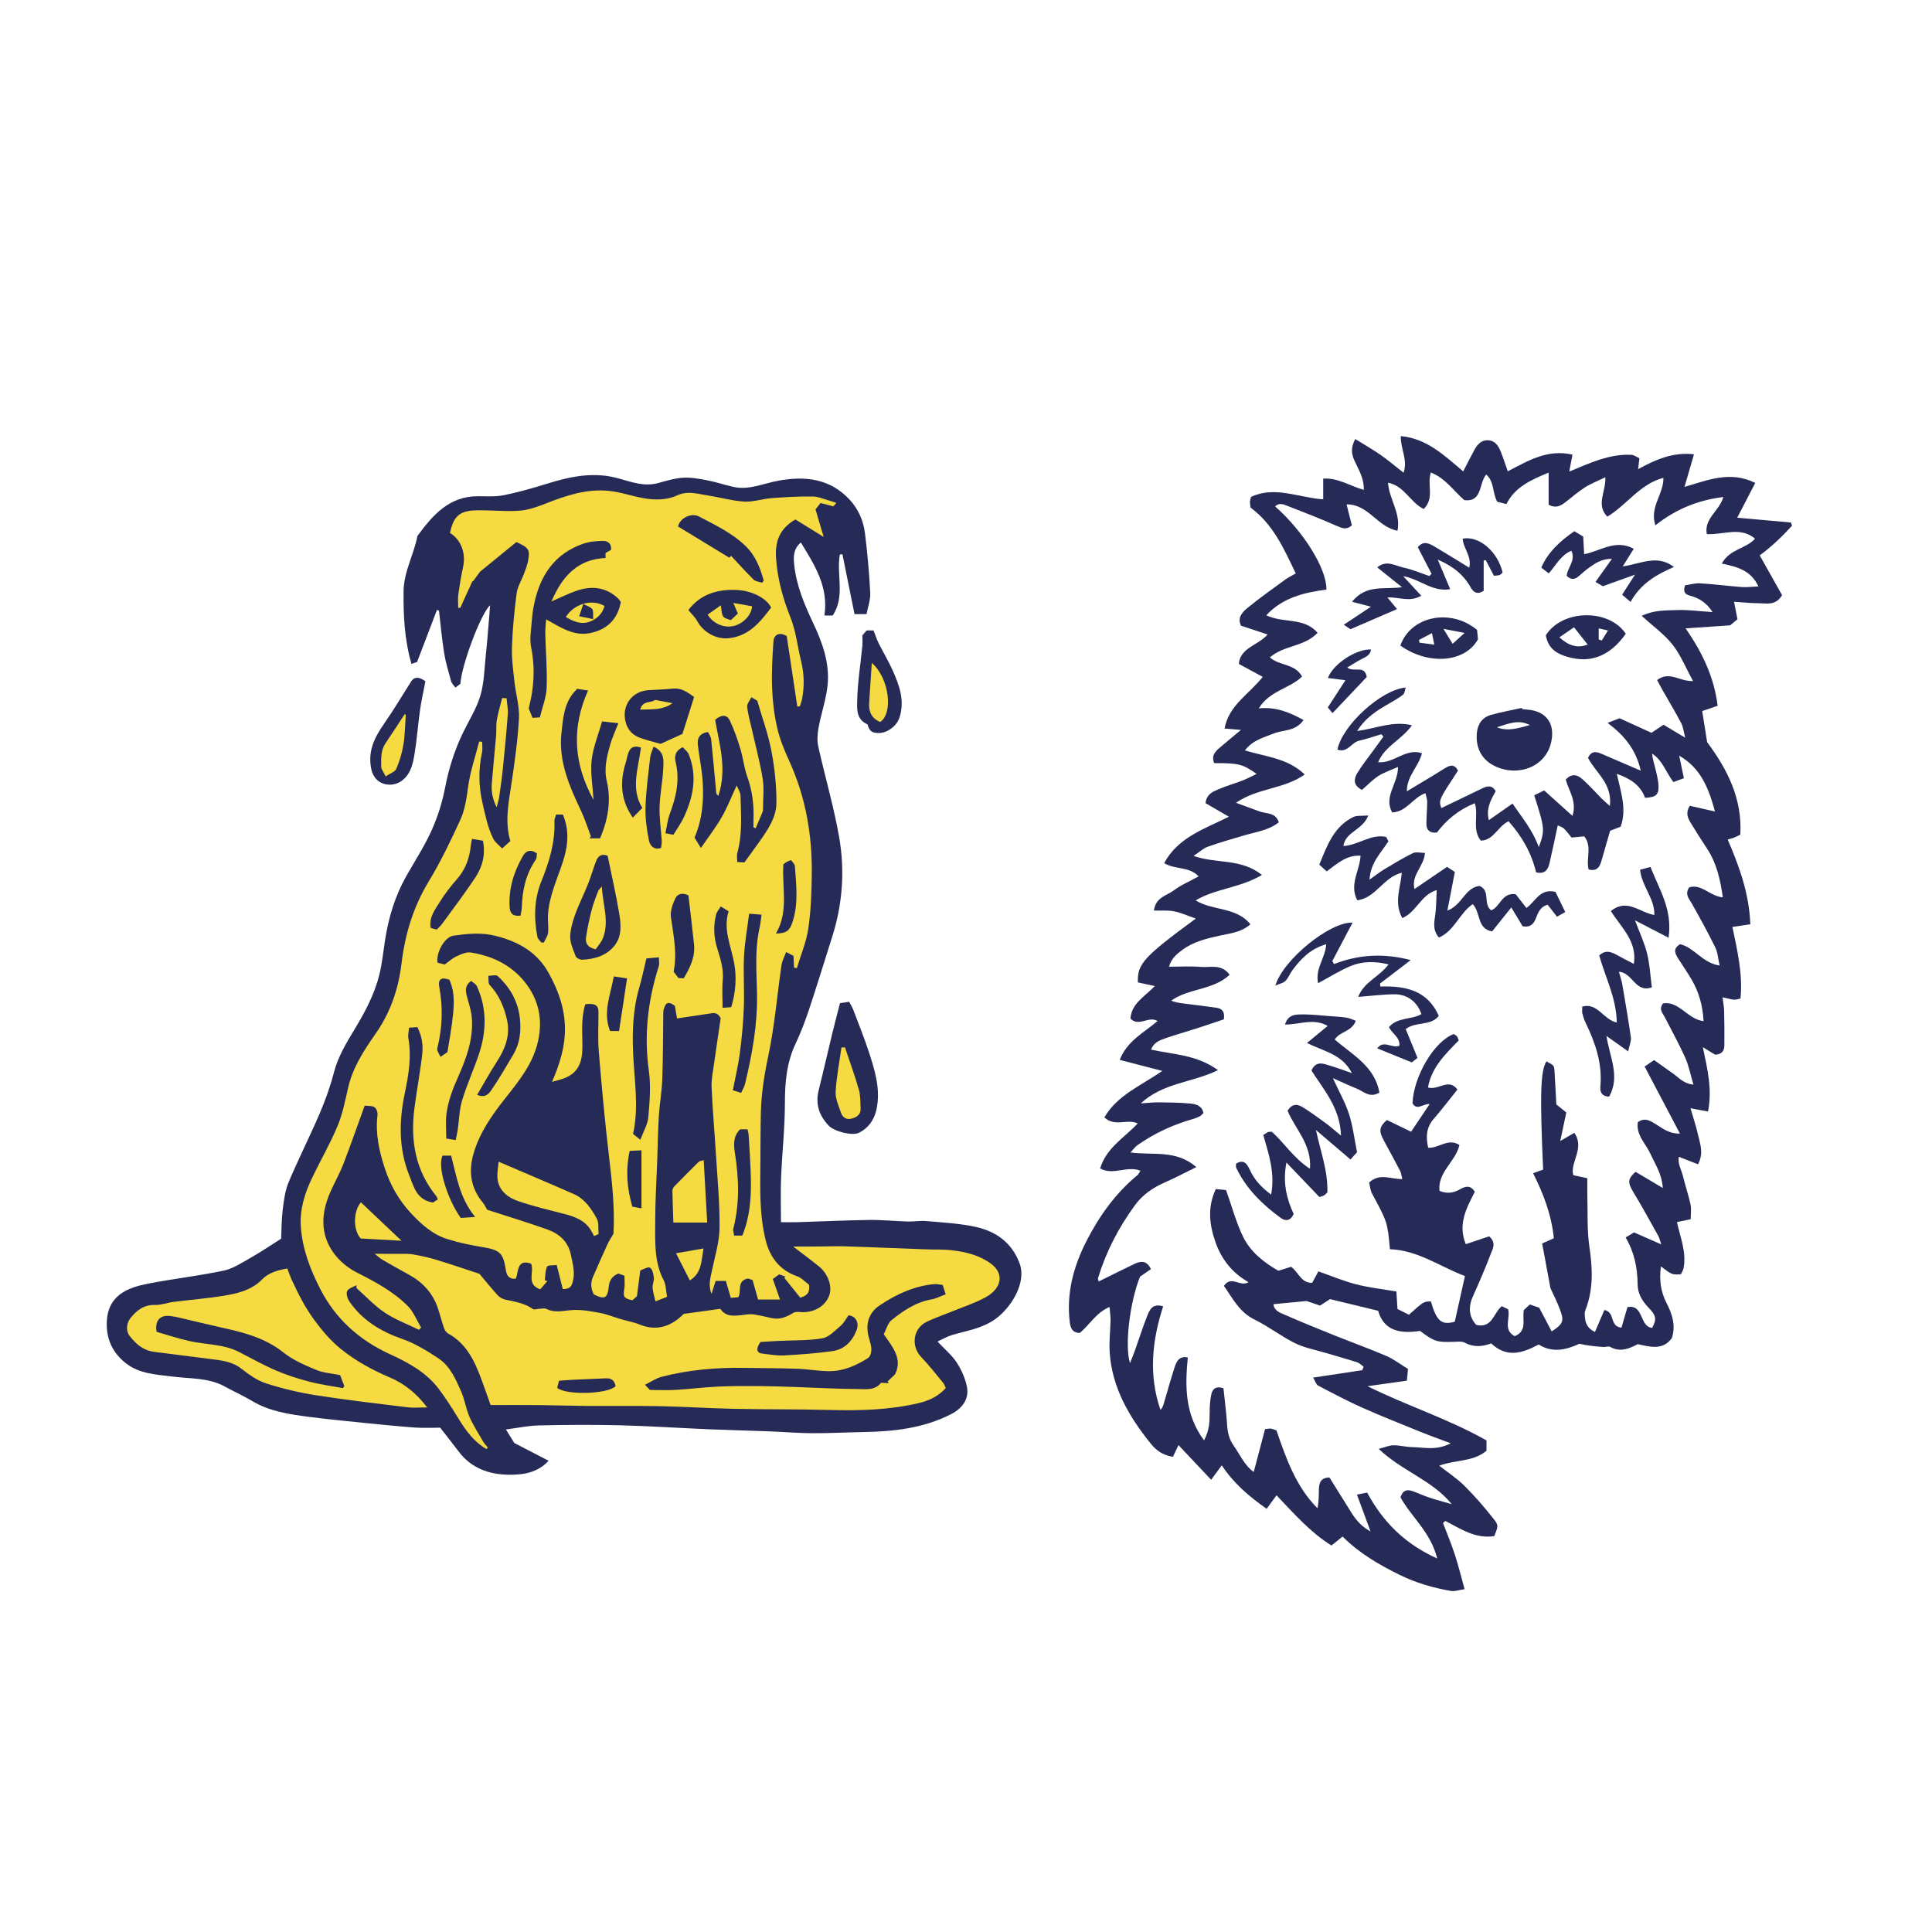 <svg version="1.1" id="svg" xmlns="http://www.w3.org/2000/svg" xmlns:xlink="http://www.w3.org/1999/xlink" x="0px" y="0px"
	 width="200px" height="200px" viewBox="0 0 200 200" enable-background="new 0 0 200 200" xml:space="preserve">
<g>
	<path class="stroke" fill="#252b56"  d="M105.541,130.767c-0.803-2.139-2.433-3.29-4.517-3.754c-1.669-0.372-3.405-0.451-5.118-0.608
		c-0.635-0.059-1.285,0.064-1.928,0.046c-1.334-0.038-2.666-0.177-3.998-0.16c-2.483,0.034-4.967,0.152-7.451,0.229
		c-0.492,0.016-0.982,0.002-1.683,0.002c0-1.604-0.05-3.104,0.011-4.601c0.107-2.583,0.396-5.163,0.396-7.745
		c0.002-2.139,0.178-4.182,1.109-6.141c0.544-1.145,0.992-2.341,1.394-3.544c0.831-2.496,1.597-5.011,2.394-7.518
		c1.072-3.372,1.323-6.837,0.724-10.287c-0.551-3.165-1.47-6.265-2.165-9.406c-0.138-0.623-0.086-1.321,0.031-1.957
		c0.272-1.478,0.783-2.926,0.934-4.412c0.225-2.277-0.537-4.393-1.502-6.428c-0.928-1.956-1.762-3.946-1.967-6.13
		c-0.072-0.758-0.072-1.533,0.699-2.196c1.434,2.347,2.889,4.609,2.438,7.56c0.332,0,0.582,0,0.857,0
		c1.322-1.974,0.367-4.233,0.74-6.312c0.089-0.011,0.178-0.021,0.267-0.033c0.423,2.09,0.845,4.18,1.254,6.204c0.5,0,0.78,0,1.245,0
		c0.139-0.745,0.418-1.487,0.381-2.214c-0.105-2.059-0.291-4.117-0.545-6.164c-0.162-1.301-0.689-2.508-1.597-3.482
		c-2.054-2.205-4.638-2.461-7.418-1.945c-1.538,0.285-3.021,1.002-4.642,0.624c-0.908-0.21-1.798-0.506-2.71-0.681
		c-0.813-0.156-1.653-0.312-2.47-0.26c-0.869,0.055-1.731,0.32-2.581,0.553c-1.429,0.39-2.765-0.109-4.077-0.478
		c-2.527-0.711-4.912-0.23-7.316,0.513c-1.5,0.464-3.014,0.902-4.551,1.216c-0.875,0.18-1.803,0.114-2.707,0.112
		c-2.996-0.005-4.68,1.97-6.26,4.11c-0.365,1.941-1.414,3.68-1.434,5.751c-0.024,2.514,0.088,4.976,0.816,7.494
		c0.303-0.102,0.549-0.185,0.582-0.196c0.734-1.928,1.396-3.659,2.057-5.39c0.07,0.027,0.141,0.053,0.211,0.08
		c0.173,1.467,0.299,2.94,0.536,4.396c0.157,0.987,0.454,1.955,0.726,2.921c0.062,0.225,0.27,0.407,0.436,0.643
		c0.225-0.171,0.373-0.283,0.517-0.391c0.122-1.952,2.132-7.31,3.071-8.124c-0.025,0.376-0.043,0.674-0.068,0.971
		c-0.123,1.427-0.229,2.854-0.379,4.278c-0.146,1.376-0.166,2.799-0.558,4.107c-0.396,1.334-1.177,2.556-1.792,3.825
		c-0.879,1.815-1.473,3.707-1.857,5.697c-0.293,1.51-0.766,3.018-1.396,4.42c-0.731,1.626-1.718,3.139-2.601,4.697
		c-1.17,2.063-1.846,4.289-2.211,6.621c-0.188,1.205-0.306,2.427-0.596,3.608c-0.499,2.034-1.477,3.862-2.559,5.654
		c-0.857,1.417-1.725,2.839-2.15,4.495c-0.375,1.45-0.889,2.876-1.48,4.254c-1.018,2.374-2.191,4.681-3.192,7.06
		c-0.371,0.882-0.504,1.885-0.622,2.849c-0.131,1.061-0.122,2.139-0.164,3.029c-1.111,0.7-2.107,1.38-3.154,1.972
		c-0.902,0.511-1.818,1.126-2.804,1.335c-2.572,0.545-5.198,0.835-7.78,1.339c-2.102,0.41-4.24,1.158-4.314,4.06
		c-0.045,1.738,0.633,3.146,2.004,4.209c1.406,1.09,3.129,1.143,4.779,1.356c1.844,0.238,3.747,0.096,5.456,1.044
		c0.917,0.509,1.884,0.932,2.78,1.471c1.824,1.095,3.863,1.392,5.908,1.656c1.877,0.243,3.76,0.428,5.645,0.619
		c1.784,0.181,3.567,0.361,5.354,0.491c0.88,0.063,1.77,0.012,2.589,0.012c0.686,0.881,1.312,1.666,1.912,2.467
		c1.283,1.708,3.109,2.366,5.119,2.403c1.506,0.026,3.051-0.183,4.188-1.448c-1.223-0.634-2.422-1.253-3.542-1.833
		c-0.305-0.492-0.553-0.889-0.874-1.403c1.229-0.158,2.315-0.395,3.407-0.419c2.795-0.061,5.594-0.083,8.389-0.015
		c3.037,0.075,6.072,0.28,9.107,0.409c2.104,0.088,4.207,0.137,6.312,0.216c1.481,0.057,2.962,0.187,4.442,0.195
		c1.767,0.01,3.533-0.086,5.301-0.117c3.16-0.053,6.256-0.383,9.133-1.858c1.152-0.592,1.879-1.562,1.638-2.808
		c-0.171-0.887-0.571-1.779-1.065-2.539c-0.5-0.765-1.242-1.372-1.986-2.164c0.541-0.249,0.99-0.521,1.477-0.668
		c1.535-0.46,3.113-0.667,4.508-1.659C104.602,135.434,106.318,132.833,105.541,130.767z"/>
	<path class="stroke" fill="#252b56"  d="M88.318,104.506c-0.1-0.261-0.26-0.5-0.42-0.803c-0.351,0.053-0.66,0.1-0.941,0.143c-0.299,1.169-0.562,2.157-0.803,3.15
		c-0.473,1.944-0.91,3.896-1.399,5.837c-0.36,1.434,0.022,2.621,1.017,3.68c0.57,0.609,2.442,1.098,3.14,0.753
		c1.016-0.501,1.6-1.384,1.823-2.423c0.45-2.091-0.179-4.082-0.821-6.039C89.436,107.354,88.861,105.935,88.318,104.506z"/>
	<path class="stroke" fill="#252b56"  d="M41.529,80.869c0.973-0.678,1.209-1.763,1.383-2.817c0.25-1.508,0.355-3.04,0.57-4.554c0.141-0.99,0.365-1.968,0.557-2.974
		c-0.678-0.495-1.162-0.472-1.471,0.011c-0.931,1.468-1.82,2.963-2.811,4.389c-0.992,1.427-1.705,2.829-1.324,4.691
		C38.779,81.295,40.512,81.577,41.529,80.869z"/>
	<path class="stroke" fill="#252b56"  d="M89.275,65.773c0,0.393,0.029,0.753-0.006,1.106c-0.184,1.876-0.49,3.749-0.531,5.628c-0.018,0.85-0.123,1.975,1.06,2.471
		c0.204,0.7,0.438,0.884,1.12,0.904c0.887,0.027,1.89-0.693,2.184-1.569c0.58-1.727,0.021-3.31-0.665-4.852
		c-0.437-0.983-1-1.909-1.479-2.873c-0.209-0.423-0.354-0.879-0.528-1.323c-0.265,0-0.478,0-0.718,0
		C89.562,65.438,89.41,65.617,89.275,65.773z"/>
</g>
<path fill-rule="evenodd" clip-rule="evenodd" fill="#f6da41" class="fill" d="M50.346,150.005c-1.238-0.733-2.076-1.836-2.822-3.05
	c-0.658-1.073-1.33-2.145-2.084-3.151c-1.291-1.724-3.148-2.737-5.043-3.603c-3.199-1.462-5.672-3.676-7.258-6.788
	c-1.009-1.98-1.816-4.056-1.99-6.34c-0.143-1.88,0.398-3.556,1.184-5.19c0.859-1.787,1.857-3.514,2.619-5.339
	c0.521-1.246,0.777-2.608,1.083-3.935c0.483-2.112,1.64-3.873,2.85-5.604c1.534-2.194,2.366-4.63,2.682-7.271
	c0.358-3.007,1.21-5.831,2.798-8.461c1.244-2.06,2.301-4.241,3.299-6.433c0.475-1.041,0.633-2.213,0.793-3.38
	c0.219-1.592,0.751-3.14,1.15-4.706c0.102,0.016,0.203,0.032,0.304,0.047c0,0.36,0.063,0.734-0.011,1.079
	c-0.386,1.787-0.358,3.531,0.065,5.334c0.291,1.238,0.53,2.476,1.098,3.612c0.192,0.383,0.594,0.66,0.917,1.006
	c0.384-0.347,0.625-0.563,0.85-0.766c-0.586-1.969-0.193-3.895,0.098-5.839c0.34-2.273,0.668-4.559,0.793-6.851
	c0.068-1.244-0.324-2.507-0.461-3.766c-0.131-1.207-0.305-2.423-0.263-3.63c0.063-1.857,0.241-3.714,0.483-5.557
	c0.09-0.688,0.504-1.331,0.752-2c0.164-0.445,0.346-0.895,0.434-1.358c0.219-1.155,0.078-1.377-1.21-1.95
	c-1.21,0.987-2.495,2.034-3.765,3.069c-0.248,0.34-0.49,0.675-0.734,1.009c-0.016-0.013-0.032-0.025-0.049-0.038
	c-0.424,0.928-0.848,1.855-1.271,2.784c-0.068-0.006-0.137-0.012-0.203-0.018c0-0.46-0.053-0.927,0.01-1.379
	c0.135-0.973,0.301-1.943,0.504-2.903c0.292-1.389-0.236-2.784-1.365-3.463c0.357-1.718,0.977-2.304,2.695-2.345
	c1.502-0.036,3.014,0.146,4.507,0.035c0.954-0.071,1.909-0.423,2.812-0.779c2.065-0.815,4.164-1.494,6.403-1.276
	c1.252,0.122,2.469,0.576,3.717,0.778c1.15,0.187,2.314,0.191,3.422-0.32c1.058-0.489,2.123-0.131,3.176,0.03
	c1.248,0.192,2.48,0.552,3.732,0.625c0.934,0.054,1.882-0.285,2.832-0.357c1.412-0.107,2.831-0.184,4.246-0.167
	c0.598,0.007,1.193,0.281,1.788,0.442c0.226,0.062,0.444,0.146,0.667,0.22c-0.104,0.118-0.207,0.236-0.311,0.354
	c-0.442-0.115-0.885-0.23-1.327-0.345c-0.196,0.25-0.343,0.435-0.522,0.661c0.269,0.904,0.537,1.808,0.848,2.852
	c-1.078-0.665-2.02-1.246-2.929-1.807c-1.636,0.938-2.115,2.285-2.005,3.964c0.143,2.146,0.689,4.161,1.491,6.163
	c0.579,1.442,0.735,3.049,1.112,4.575c0.316,1.277,0.336,2.554,0.102,3.838c-0.051,0.274-0.158,0.539-0.238,0.808
	c-0.087,0.004-0.176,0.009-0.264,0.014c-0.367-2.45-0.734-4.899-1.095-7.297c-0.726-0.429-1.325-0.195-1.378,0.587
	c-0.109,1.597-0.195,3.204-0.136,4.801c0.054,1.384,0.22,2.784,0.53,4.132c0.271,1.178,0.746,2.325,1.251,3.431
	c1.694,3.713,2.373,7.623,2.327,11.668c-0.022,1.888-0.084,3.792-0.357,5.657c-0.205,1.395-0.779,2.737-1.188,4.103
	c-0.097-0.017-0.194-0.033-0.292-0.05c-0.018-0.381-0.034-0.764-0.055-1.22c-0.178-0.092-0.377-0.195-0.764-0.395
	c-0.185,0.504-0.415,0.909-0.477,1.339c-0.453,3.127-0.712,6.292-1.363,9.375c-0.414,1.952-0.722,3.881-0.773,5.86
	c-0.043,1.696-0.037,3.394-0.049,5.09c-0.021,2.747-0.122,5.51,0.551,8.194c0.436,1.733,1.443,3.082,3.252,3.704
	c0.455,0.156,0.82,0.576,1.23,0.877c0.092,0.633-0.047,1.106-0.904,1.342c-0.527-0.656-1.095-1.361-1.662-2.066
	c0.042-0.037,0.085-0.073,0.127-0.11c-0.202-0.075-0.404-0.151-0.646-0.242c-0.179,0.131-0.366,0.268-0.664,0.484
	c0.237,0.676,0.474,1.35,0.746,2.124c-0.69,0-1.362,0-2.274,0c-0.158-0.562-0.35-1.246-0.566-2.018
	c-0.141-0.046-0.36-0.118-0.484-0.159c-1.2,0.252-0.619,1.317-1,1.937c-0.237,0.021-0.445,0.04-0.771,0.068
	c-0.16-0.555-0.318-1.092-0.512-1.754c-0.318,0-0.699,0-1.059,0c-0.169,0.536-0.295,0.938-0.422,1.341
	c-0.377-0.883-0.104-1.704,0.072-2.543c0.299-1.42,0.737-2.85,0.756-4.28c0.033-2.435-0.203-4.873-0.352-7.309
	c-0.146-2.413-0.365-4.822-0.471-7.237c-0.037-0.851,0.154-1.714,0.271-2.569c0.219-1.584,0.459-3.165,0.67-4.604
	c-0.358-0.685-0.808-0.525-1.225-0.464c-1.088,0.159-2.176,0.325-3.294,0.493c-0.093-0.534-0.161-0.93-0.227-1.311
	c-0.635-0.469-0.938-0.376-1.138,0.333c-0.031,0.114-0.058,0.233-0.059,0.351c-0.031,2.294-0.019,4.589-0.101,6.881
	c-0.046,1.289-0.276,2.569-0.358,3.857c-0.094,1.477-0.109,2.957-0.162,4.436c-0.078,2.173-0.215,4.344-0.215,6.517
	c0,2.038-0.127,4.106,0.871,6.025c0.256,0.493,0.241,1.126,0.357,1.732c-0.439,0.169-0.718,0.276-1.202,0.463
	c-0.118-0.536-0.266-0.964-0.295-1.401c-0.024-0.348,0.165-0.714,0.128-1.058c-0.043-0.366-0.146-0.887-0.397-1.023
	c-0.226-0.123-0.685,0.18-1.005,0.283c-0.127,0.961-0.23,1.76-0.348,2.671c-0.111,0.101-0.305,0.273-0.467,0.419
	c-0.893-0.187-0.986-0.371-0.841-1.181c0.076-0.415,0.013-0.855,0.013-1.359c-0.205-0.075-0.439-0.161-0.623-0.228
	c-0.676,0.271-0.938,0.739-1,1.362c-0.123,1.199-0.426,1.357-1.535,0.807c-0.338-0.593-0.359-1.217-0.086-1.848
	c0.488-1.121,0.982-2.239,1.49-3.35c0.154-0.339,0.366-0.651,0.62-1.096c0.154-2.608-0.146-5.317-0.466-8.035
	c-0.421-3.592-0.753-7.195-1.052-10.8c-0.115-1.379-0.026-2.777-0.036-4.166c-0.005-0.65-0.402-0.88-1.367-0.745
	c-0.389,1.252-0.33,2.563-0.299,3.876c0.037,1.505-0.055,2.977-1.695,3.709c-0.422,0.188-0.887,0.278-1.445,0.447
	c0.818-1.907,1.377-3.69,1.334-5.664c-0.043-2.041-0.709-3.843-1.666-5.577c-1.189-2.153-3.055-3.236-5.428-3.855
	c-1.551-0.404-2.969-0.245-4.448-0.04c-0.888,0.124-1.814,1.722-1.646,2.795c0.215,0.054,0.441,0.112,0.75,0.19
	c0.377-0.271,0.75-0.625,1.192-0.833c0.468-0.219,1.03-0.481,1.501-0.409c2.414,0.375,4.506,1.466,5.908,3.481
	c1.152,1.654,1.518,3.538,1.074,5.614c-0.512,2.393-1.969,4.171-3.412,5.994c-1.375,1.736-2.641,3.534-3.277,5.698
	c-0.553,1.883-0.309,3.604,0.977,5.136c0.135,0.162,0.223,0.365,0.423,0.705c1.978,0.643,4.099,1.289,6.185,2.026
	c1.241,0.438,2.191,1.22,2.48,2.628c0.191,0.941,0.467,1.86,0.191,2.831c-0.152,0.54-0.35,0.71-1.025,0.733
	c-0.191-0.762-0.39-1.542-0.631-2.497c-0.363,0.053-0.919,0-0.999,0.17c-0.194,0.416-0.168,0.935-0.231,1.411
	c0.088,0.028,0.176,0.057,0.264,0.084c-0.252,0.292-0.506,0.583-0.742,0.856c-1.492-0.548-0.588-1.764-0.938-2.659
	c-1.492-0.538-1.289,0.839-1.586,1.556c-0.723,0.07-0.951-0.372-1.025-0.854c-0.281-1.826-0.601-2.117-2.439-2.42
	c-1.221-0.202-2.443-0.455-3.623-0.825c-1.522-0.479-2.686-1.522-3.764-2.676c-1.268-1.356-2.145-2.922-2.719-4.674
	c-0.588-1.792-0.979-3.601-0.747-5.507c0.032-0.26-0.113-0.679-0.312-0.798c-0.276-0.166-0.681-0.117-1.017-0.158
	c-0.77,2.121-1.453,4.09-2.204,6.033c-0.386,0.995-0.923,1.932-1.353,2.911c-0.954,2.173-1.082,4.359,0.369,6.341
	c0.596,0.812,1.47,1.531,2.371,1.986c1.893,0.958,3.756,1.95,5.261,3.449c0.61,0.608,0.944,1.493,1.401,2.251
	c-0.075,0.078-0.152,0.155-0.229,0.232c-1.185-0.581-2.443-1.049-3.531-1.775c-1.072-0.716-1.969-1.693-2.941-2.555
	c0-0.097,0.004-0.194,0.006-0.291c-0.34,0.198-0.831,0.323-0.967,0.615c-0.126,0.269,0.037,0.783,0.237,1.076
	c1.34,1.948,3.226,3.092,5.446,3.869c1.336,0.468,2.594,1.236,3.781,2.025c1.195,0.793,1.766,2.131,2.33,3.396
	c0.377,0.839,0.498,1.792,0.865,2.635c0.396,0.901,0.939,1.739,1.436,2.594c0.125,0.218,0.314,0.4,0.474,0.6
	C50.451,149.905,50.398,149.954,50.346,150.005z M74.355,82.396c-0.147-0.182-0.199-0.215-0.201-0.254
	c-0.179-1.875-0.342-3.752-0.537-5.625c-0.029-0.265-0.219-0.512-0.32-0.737c-0.91,0.132-1.129,0.673-1.058,1.324
	c0.138,1.244,0.414,2.477,0.497,3.723c0.134,1.992-0.02,3.967-0.836,5.882c0.174,0.285,0.355,0.582,0.656,1.074
	c0.803-1.173,1.555-2.135,2.152-3.182c0.592-1.037,1.028-2.163,1.553-3.29c0.141,0.354,0.389,0.698,0.397,1.048
	c0.05,1.984,0.212,3.979-0.331,5.934c-0.074,0.271-0.011,0.58-0.011,0.941c0.368,0.022,0.638,0.037,0.744,0.043
	c0.591-0.814,1.097-1.494,1.583-2.188c0.846-1.208,1.721-2.481,1.731-3.967c0.015-1.801-0.186-3.627-0.521-5.4
	c-0.32-1.702-0.932-3.349-1.461-5.18c-0.039-0.023-0.234-0.141-0.612-0.369c-0.181,0.386-0.472,0.709-0.438,0.993
	c0.095,0.798,0.323,1.581,0.5,2.369c0.379,1.694,0.834,3.376,1.112,5.088c0.159,0.972,0.028,1.991,0.028,3.326
	c-0.16,0.379-0.457,1.084-0.754,1.789c-0.076-0.029-0.152-0.058-0.229-0.088c0-0.259-0.008-0.519,0.001-0.778
	c0.054-1.521-0.109-2.999-0.636-4.451c-0.339-0.938-0.434-1.962-0.725-2.92c-0.305-0.997-0.648-1.991-1.097-2.929
	c-0.296-0.618-0.854-0.614-1.513-0.062C74.463,77.033,75.295,79.621,74.355,82.396z M55.887,74.262
	c0.256-1.07,0.666-2.063,0.703-3.07c0.064-1.857-0.094-3.722-0.143-5.584c-0.012-0.429,0.047-0.86,0.086-1.494
	c1.541,0.865,2.897,1.76,4.547,1.425c1.728-0.351,2.843-1.39,3.184-3.199c-0.054-0.084-0.109-0.188-0.184-0.279
	c-0.072-0.092-0.16-0.176-0.25-0.253c-1.288-1.099-2.74-1.156-4.252-0.616c-0.786,0.281-1.539,0.659-2.49,1.072
	c1.131-2.673,2.764-4.373,5.597-4.501c0-0.25,0-0.384,0-0.514c0.196-0.112,0.381-0.217,0.566-0.321
	c0.08-0.671-0.347-0.94-0.846-0.933c-0.687,0.011-1.407,0.075-2.05,0.299c-2.924,1.02-4.426,3.247-5.045,6.169
	c-0.113,0.536-0.203,1.082-0.24,1.628c-0.067,0.975-0.271,1.99-0.086,2.923c0.429,2.144,0.299,4.224-0.252,6.314
	c0.132,0.327,0.262,0.654,0.394,0.983C55.389,74.293,55.598,74.28,55.887,74.262z M59.754,71.307
	c-0.134,0.141-0.255,0.254-0.36,0.38c-1.016,1.214-1.11,2.721-1.272,4.186c-0.324,2.938,0.824,5.521,2.037,8.087
	c0.398,0.847,0.679,1.75,1.013,2.626c-0.054,0.067-0.106,0.134-0.159,0.2c0.386,0,0.773,0,1.107,0
	c0.841-1.987,1.162-3.927,0.69-5.94c-0.304-1.296,0.005-2.525,0.353-3.747c0.194-0.691,0.508-1.349,0.85-2.235
	c-0.555-0.061-1.047-0.114-1.684-0.183c-0.402,1.419-0.938,2.69-1.083,4.004c-0.144,1.298,0.108,2.64,0.196,4.116
	c-2.087-3.77-2.281-7.496-0.566-11.317C60.371,71.405,60.066,71.356,59.754,71.307z M62.9,88.585c-0.592-0.238-0.965,0.001-1.17,0.5
	c-0.242,0.601-0.424,1.228-0.638,1.84c-0.663,1.894-1.771,3.609-2.044,5.672c-0.125,0.94,0.275,1.621,0.543,2.385
	c0.063,0.183,0.431,0.375,0.65,0.367c1.316-0.05,2.561-0.415,3.393-1.482c0.775-0.993,0.648-2.231,0.453-3.382
	C63.756,92.531,63.311,90.595,62.9,88.585z M71.855,72.15c-0.77-0.558-1.371-0.951-2.188-0.867c-0.847,0.087-1.7,0.108-2.553,0.164
	c-1.741,0.117-2.799,1.657-2.339,3.337c0.225,0.824,0.749,1.332,1.505,1.603c0.712,0.256,1.456,0.432,2.103,0.619
	c0.755-0.346,1.427-0.652,2.267-1.036C71.027,74.777,71.438,73.474,71.855,72.15z M66.916,99.218
	c-0.248,1.022-0.459,2.043-0.748,3.041c-0.659,2.273-0.727,4.589-0.619,6.927c0.125,2.731,0.598,5.462-0.014,8.198
	c0.212,0.169,0.404,0.324,0.756,0.604c0.32-0.875,0.76-1.595,0.824-2.349c0.137-1.583,0.277-3.213,0.057-4.773
	c-0.521-3.713-0.107-7.291,1.021-10.828c0.086-0.274,0.012-0.6,0.012-0.939C67.747,99.141,67.418,99.171,66.916,99.218z
	 M71.26,63.156c0.349,0.423,0.695,0.734,0.904,1.119c0.634,1.173,1.959,1.927,3.281,1.792c2.094-0.216,3.254-1.684,4.383-3.171
	c-0.464-0.961-2-1.774-3.633-1.828C74.26,61.005,72.512,61.494,71.26,63.156z M42.344,106.392c-0.029,0.398-0.127,0.753-0.069,1.082
	c0.343,1.93,0.019,3.814-0.371,5.688c-0.604,2.893-0.649,5.743,0.47,8.537c0.477,1.19,0.773,2.524,2.451,2.792
	c0.115-0.076,0.301-0.198,0.494-0.326c-0.068-0.16-0.089-0.26-0.145-0.33c-2.189-2.687-2.705-5.795-2.271-9.126
	c0.242-1.875,0.602-3.735,0.809-5.613c0.104-0.937-0.053-1.89-0.507-2.774C42.929,106.344,42.717,106.362,42.344,106.392z
	 M76.721,113.135c0.166-0.37,0.336-0.634,0.404-0.922c0.742-3.081,1.305-6.19,1.24-9.374c-0.045-2.3-0.246-4.601,0.281-6.875
	c0.084-0.365,0.111-0.743,0.189-1.276c-0.435-0.036-0.785-0.064-1.284-0.105c-0.198,1.568-0.462,2.979-0.53,4.399
	c-0.086,1.761,0.047,3.532-0.018,5.294c-0.061,1.595-0.213,3.191-0.418,4.773c-0.162,1.245-0.463,2.472-0.723,3.811
	C76.117,112.941,76.385,113.027,76.721,113.135z M47.174,118.017c0.082-0.409,0.162-0.743,0.213-1.081
	c0.147-1.014,0.161-2.066,0.453-3.036c0.483-1.601,1.185-3.135,1.721-4.722c0.802-2.37,0.867-4.75-0.188-7.076
	c-0.107-0.238-0.412-0.386-0.605-0.56c-0.691,0.523-0.572,1.077-0.418,1.657c0.186,0.691,0.423,1.385,0.486,2.091
	c0.199,2.216-0.554,4.258-1.426,6.222c-0.551,1.239-1.029,2.477-1.193,3.809c-0.104,0.831-0.02,1.684-0.02,2.543
	C46.531,117.917,46.766,117.953,47.174,118.017z M78.893,60.323c0.057-0.073,0.113-0.146,0.17-0.219
	c-0.371-1.328-0.857-2.594-1.895-3.593c-1.403-1.351-3.143-2.168-4.836-3.056c-0.717-0.377-1.93,0.122-2.144,1.043
	c1.733,1.056,3.526,2.149,5.32,3.243c0.056-0.07,0.113-0.139,0.169-0.209c0.777,0.83,1.533,1.679,2.342,2.474
	C78.222,60.203,78.598,60.222,78.893,60.323z M56.033,97.567c0.087,0.002,0.176,0.004,0.264,0.007c0.152-0.335,0.4-0.66,0.438-1.007
	c0.063-0.583-0.039-1.181-0.012-1.77c0.092-1.973,0.945-3.738,1.543-5.576c0.522-1.606,0.71-3.237,0.003-4.896
	c-0.241,0-0.466,0-0.705,0c-0.065,0.244-0.179,0.451-0.171,0.654c0.092,2.22-0.543,4.247-1.367,6.292
	c-0.727,1.802-0.775,3.777-0.396,5.714C55.673,97.197,55.894,97.374,56.033,97.567z M49.395,113.333
	c0.836,0.372,1.226-0.132,1.454-0.463c0.823-1.196,1.548-2.46,2.29-3.712c0.68-1.146,0.818-2.404,0.682-3.706
	c-0.186-1.772-1.01-3.229-2.303-4.412c-0.178-0.164-0.637-0.022-0.962-0.023c0.038,0.321-0.045,0.756,0.133,0.945
	c0.989,1.044,1.513,2.316,1.806,3.668c0.344,1.592-0.23,2.998-1.093,4.328C50.706,111.031,50.09,112.157,49.395,113.333z
	 M70.781,101.271c0.652-1.097,1.2-2.206,1.064-3.51c-0.174-1.681-0.382-3.358-0.577-5.063c-0.532-0.295-1.103-0.226-1.353,0.293
	c-0.287,0.601-0.551,1.341-0.461,1.968c0.27,1.89,0.667,3.758,0.277,5.622c0.189,0.252,0.332,0.442,0.498,0.664
	C70.395,101.253,70.58,101.262,70.781,101.271z M48.863,86.84c-0.063,0.321-0.109,0.48-0.123,0.643
	c-0.119,1.318-0.537,2.5-1.432,3.519c-0.641,0.731-1.248,1.507-1.758,2.333c-0.498,0.808-1.166,1.599-0.963,2.729
	c0.213,0.056,0.412,0.107,0.629,0.163c0.204-0.215,0.404-0.388,0.557-0.597c1.136-1.56,2.301-3.099,3.375-4.701
	c0.758-1.13,1.15-2.397,0.842-3.903C49.639,86.968,49.288,86.911,48.863,86.84z M76.842,127.911c0.766-1.867,0.922-3.79,0.891-5.729
	c-0.023-1.568-0.146-3.134-0.234-4.701c-0.01-0.182-0.072-0.361-0.115-0.573c-0.279,0-0.509,0-0.766,0
	c-0.733,0.706-0.676,1.623-0.539,2.481c0.418,2.617,0.497,5.213-0.167,7.802c-0.052,0.207,0.051,0.453,0.087,0.72
	C76.29,127.911,76.518,127.911,76.842,127.911z M67.658,77.288c-0.132,0.406-0.312,0.762-0.355,1.134
	c-0.191,1.707-0.426,3.415-0.48,5.126c-0.037,1.15,0.127,2.323,0.355,3.455c0.088,0.447,0.449,1.043,1.256,0.777
	c0.026-0.248,0.087-0.499,0.07-0.745c-0.072-1.161-0.256-2.322-0.227-3.478c0.035-1.31,0.311-2.611,0.377-3.921
	C68.695,78.794,68.844,77.828,67.658,77.288z M70.68,77.351c-0.854,0.4-0.862,1.03-0.732,1.572c0.447,1.862,0.037,3.593-0.609,5.325
	c-0.234,0.625-0.305,1.311-0.457,2.008c0.367,0.072,0.572,0.112,0.826,0.163c0.381-0.632,0.809-1.217,1.104-1.861
	c0.961-2.086,1.389-4.237,0.488-6.464C71.178,77.793,70.867,77.57,70.68,77.351z M74.608,93.834
	c-0.194,0.331-0.41,0.563-0.478,0.834c-0.295,1.183-0.246,2.356,0.123,3.529c0.334,1.065,0.674,2.127,0.564,3.289
	c-0.084,0.896-0.018,1.806-0.018,2.844c0.242-0.018,0.58-0.043,0.896-0.067c0.483-1.594,0.574-3.129,0.3-4.598
	c-0.331-1.772-1.159-3.461-0.569-5.329C75.152,94.168,74.955,94.047,74.608,93.834z M66.35,77.384
	c-0.753-0.249-1.113,0.013-1.307,0.558c-0.112,0.314-0.158,0.653-0.258,0.972c-0.615,1.959-0.588,3.844,0.723,5.73
	c0.307-0.315,0.594-0.608,0.984-1.011C65.249,81.621,66.096,79.518,66.35,77.384z M46.535,101.431
	c-0.828-0.316-1.217-0.08-1.061,0.749c0.401,2.144,0.316,4.253-0.209,6.364c-0.055,0.222,0.193,0.521,0.334,0.863
	c0.357-0.248,0.551-0.38,0.718-0.494C47.133,104.193,47.166,103.031,46.535,101.431z M80.324,96.638
	c1.059-0.015,1.396-0.288,1.674-1.072c0.686-1.941,0.427-3.923,0.289-5.898c-0.016-0.223-0.262-0.429-0.392-0.627
	c-0.224,0.082-0.319,0.104-0.4,0.15c-0.103,0.057-0.194,0.133-0.397,0.276C80.92,91.811,81.688,94.324,80.324,96.638z
	 M46.701,119.632c-0.402,0-0.653,0-0.873,0c-0.586,0.973,0.404,4.384,1.87,6.45c0.368-0.025,0.803-0.054,1.489-0.102
	C47.578,124.011,47.27,121.8,46.701,119.632z M53.883,94.79c0.047-0.3,0.123-0.574,0.131-0.85c0.057-1.773,0.412-3.452,1.447-4.943
	c0.123-0.177,0.088-0.464,0.119-0.651c-0.666-0.48-1.141-0.261-1.432,0.24c-0.953,1.638-1.506,3.394-1.393,5.318
	C52.793,94.531,53.077,94.889,53.883,94.79z M64.912,101.279c-0.545-0.079-0.947-0.137-1.367-0.198
	c-0.383,1.996-1.15,3.783-0.389,5.651c0.364,0,0.662,0,0.93,0C64.357,104.94,64.62,103.199,64.912,101.279z M66.404,125.084
	c0-2.021,0-3.93,0-6.007c-0.483,0.025-0.875,0.046-1.221,0.063c-0.441,2.083-0.26,3.932,0.277,5.773
	C65.771,124.97,66.025,125.015,66.404,125.084z"/>
<path fill-rule="evenodd" clip-rule="evenodd" fill="#f6da41" class="fill" d="M38.789,129.794c1.012,0,1.854-0.006,2.696,0.002
	c0.431,0.004,0.872-0.013,1.292,0.063c0.788,0.144,1.578,0.305,2.345,0.539c1.526,0.465,3.036,0.984,4.507,1.466
	c0.607,0.721,1.227,1.491,1.892,2.221c0.198,0.217,0.511,0.398,0.8,0.456c0.996,0.202,1.99,0.368,2.854,0.975
	c0.134,0.093,0.408-0.02,0.62-0.027c0.261-0.008,0.567-0.095,0.772,0.009c0.935,0.471,1.861,0.146,2.805,0.111
	c0.93-0.035,1.88,0.143,2.803,0.318c0.697,0.132,1.365,0.414,2.049,0.617c0.652,0.192,1.336,0.309,1.964,0.563
	c1.868,0.76,3.358,0.145,4.591-1.092c1.297-0.18,2.493-0.347,3.791-0.528c0.615,0.961,1.664,0.713,2.691,0.592
	c0.275-0.033,0.564-0.044,0.834,0c0.596,0.098,1.184,0.228,1.77,0.365c0.859,0.2,1.576-0.12,2.283-0.551
	c0.163-0.099,0.414-0.093,0.617-0.074c1.379,0.133,2.6-0.519,3.055-1.649c0.375-0.932-0.062-2.277-1.041-3.07
	c-0.811-0.657-1.651-1.275-2.678-2.062c1,0,1.797,0.002,2.594-0.001c0.957-0.004,1.917-0.046,2.875-0.015
	c2.744,0.088,5.486,0.207,8.23,0.309c0.936,0.035,1.877-0.01,2.802,0.102c1.426,0.173,2.83,0.523,4.003,1.4
	c1.363,1.02,1.121,2.543-0.617,3.484c-1.105,0.598-2.324,0.991-3.495,1.47c-0.843,0.346-1.711,0.638-2.532,1.028
	c-1.445,0.685-1.694,2.522-0.594,3.668c0.807,0.841,1.523,1.771,2.268,2.67c0.116,0.139,0.17,0.331,0.273,0.541
	c-0.789,0.874-1.781,1.316-2.859,1.568c-3.037,0.711-6.119,0.777-9.222,0.696c-3.263-0.086-6.528-0.048-9.79-0.117
	c-2.613-0.055-5.223-0.225-7.836-0.277c-2.561-0.051-5.125-0.009-7.688-0.026c-1.578-0.011-3.156-0.069-4.733-0.084
	c-1.628-0.016-3.254-0.003-4.991-0.003c-0.324-0.906-0.631-1.785-0.953-2.658c-0.702-1.899-1.542-3.697-3.436-4.743
	c-0.187-0.104-0.355-0.329-0.427-0.535c-0.242-0.701-0.417-1.425-0.657-2.127c-0.52-1.517-1.527-2.625-2.924-3.398
	c-0.941-0.521-1.883-1.048-2.814-1.588C39.334,130.262,39.127,130.059,38.789,129.794z M92.652,142.273
	c0.807-1.602-0.236-2.828-1.166-4.149c0.258-0.493,0.4-1.139,0.803-1.462c1.225-0.983,2.529-1.869,4.143-2.149
	c0.48-0.083,0.93-0.33,1.463-0.528c-0.121-0.379-0.211-0.662-0.309-0.962c-0.308-0.038-0.57-0.117-0.824-0.095
	c-2.109,0.184-3.961,1.042-5.693,2.201c-1.021,0.684-1.413,1.668-1.229,2.866c0.083,0.541,0.323,1.063,0.362,1.604
	c0.023,0.324-0.1,0.824-0.33,0.973c-1.242,0.796-2.594,1.391-4.104,1.369c-1.094-0.016-2.184-0.211-3.277-0.249
	c-1.817-0.062-3.637-0.06-5.453-0.089c-2.885-0.047-5.742,0.196-8.539,0.921c-0.566,0.146-1.078,0.507-1.73,0.826
	c0.295,0.317,0.439,0.47,0.504,0.538c1.003,0,1.857,0.041,2.708-0.009c1.409-0.084,2.812-0.264,4.222-0.333
	c1.388-0.067,2.779-0.066,4.169-0.059c1.312,0.006,2.626,0.049,3.939,0.093c2.153,0.072,4.306,0.203,6.46,0.213
	c0.848,0.004,1.81,0.169,2.434-0.647c0.301,0.014,0.559,0.026,0.818,0.038c-0.047-0.06-0.092-0.119-0.139-0.179
	C92.139,142.761,92.396,142.518,92.652,142.273z M78.723,138.923c-0.492,0.712-0.41,1.126,0.18,1.2
	c0.754,0.093,1.516,0.228,2.266,0.188c1.67-0.089,3.346-0.213,5.002-0.443c1.234-0.172,2.045-1,2.496-2.151
	c0.301-0.766-0.053-1.474-0.823-1.559c-0.255,0.345-0.476,0.792-0.825,1.09c-0.586,0.5-1.205,1.175-1.893,1.294
	c-1.467,0.252-2.984,0.19-4.48,0.265C79.98,138.839,79.314,138.886,78.723,138.923z M63.723,143.501
	c-0.09-0.573-0.414-0.849-1.025-0.816c-1.073,0.056-2.148,0.087-3.223,0.139c-0.541,0.026-1.078,0.072-1.607,0.108
	c-0.078,0.303-0.135,0.527-0.188,0.735C58.577,144.449,62.898,144.329,63.723,143.501z"/>
<path fill-rule="evenodd" clip-rule="evenodd" fill="#f6da41" class="fill" d="M44.223,145.696c-0.842,0-1.445,0.062-2.031-0.011
	c-3.163-0.39-6.332-0.754-9.48-1.248c-1.741-0.273-3.475-0.686-5.152-1.224c-0.926-0.298-1.785-0.909-2.563-1.52
	c-0.999-0.783-2.151-0.872-3.312-1.022c-1.922-0.249-3.848-0.479-5.771-0.735c-1.096-0.146-1.865-0.818-2.508-1.659
	c-0.391-0.511-0.318-1.308,0.109-1.841c0.656-0.814,1.398-1.381,2.539-1.348c0.632,0.02,1.266-0.236,1.906-0.318
	c1.729-0.219,3.472-0.35,5.188-0.633c1.456-0.24,2.894-0.57,4.013-1.718c0.651-0.667,1.574-0.932,2.582-1.104
	c0.17,0.438,0.302,0.844,0.48,1.227c0.662,1.414,1.344,2.787,2.291,4.076c0.83,1.13,1.705,2.165,2.77,3.027
	c1.537,1.242,3.26,2.18,5.086,2.957C41.844,143.231,43.096,144.215,44.223,145.696z M16.211,137.873
	c1.078,0.308,2.203,0.68,3.354,0.943c1.715,0.396,3.537,0.301,5.158,1.129c1.272,0.649,2.52,1.356,3.828,1.921
	c1.111,0.479,2.276,0.85,3.449,1.157c1.141,0.299,2.32,0.457,3.484,0.676c0.055-0.064,0.111-0.129,0.168-0.193
	c-0.143-0.369-0.285-0.739-0.446-1.157c-0.854-0.175-1.718-0.22-2.47-0.535c-1.18-0.495-2.408-1.015-3.394-1.803
	c-1.981-1.583-4.309-2.119-6.673-2.643c-1.27-0.28-2.529-0.603-3.798-0.892c-0.487-0.111-0.979-0.236-1.474-0.257
	C16.521,136.182,16.013,136.792,16.211,137.873z"/>
<path fill-rule="evenodd" clip-rule="evenodd" fill="#f6da41" class="fill" d="M61.499,127.96c-0.102-0.19-0.196-0.383-0.306-0.567
	c-0.627-1.058-1.665-1.438-2.778-1.726c-1.594-0.412-3.202-0.791-4.757-1.321c-1.035-0.352-1.957-1.022-2.141-2.213
	c-0.096-0.632,0.059-1.304,0.096-1.875c2.679,1.151,5.248,2.234,7.801,3.357c1.129,0.497,1.794,1.508,2.36,2.526
	c0.241,0.435,0.136,1.063,0.188,1.604C61.809,127.817,61.653,127.888,61.499,127.96z"/>
<path fill-rule="evenodd" clip-rule="evenodd" fill="#f6da41" class="fill" d="M72.846,120.097c0.128,2.256,0.249,4.433,0.364,6.464
	c-1.253,0-2.314,0-3.503,0c-0.039-1.179-0.082-2.247-0.099-3.316c-0.002-0.146,0.098-0.328,0.206-0.439
	c0.83-0.855,1.672-1.701,2.521-2.539C72.42,120.184,72.584,120.181,72.846,120.097z"/>
<path fill-rule="evenodd" clip-rule="evenodd" fill="#f6da41" class="fill" d="M52.442,72.283c0.046,0.555,0.165,1.114,0.124,1.663
	c-0.141,1.904-0.324,3.806-0.518,5.705c-0.098,0.97-0.241,1.935-0.381,2.899c-0.039,0.276-0.135,0.543-0.256,1.013
	c-0.457-0.914-0.565-1.695-0.498-2.499c0.135-1.646,0.307-3.289,0.446-4.935c0.045-0.523-0.022-1.06,0.069-1.573
	c0.135-0.774,0.363-1.532,0.553-2.297C52.135,72.267,52.288,72.275,52.442,72.283z"/>
<path fill-rule="evenodd" clip-rule="evenodd" fill="#f6da41" class="fill" d="M37.362,124.464c1.364,1.292,2.69,2.548,4.202,3.979
	c-1.537-0.085-2.879-0.16-4.213-0.233C36.559,127.41,36.538,125.41,37.362,124.464z"/>
<path fill-rule="evenodd" clip-rule="evenodd" fill="#f6da41" class="fill" d="M72.828,129.241c-0.24,1.312-0.162,2.528-1.418,3.306
	c-0.48-0.945-0.926-1.822-1.428-2.81C70.934,129.572,71.797,129.421,72.828,129.241z"/>
<path fill-rule="evenodd" clip-rule="evenodd" fill="#f6da41" class="fill" d="M87.468,108.417c0.485,1.456,1.017,2.897,1.437,4.371
	c0.18,0.629,0.156,1.322,0.184,1.987c0.025,0.618-0.412,0.883-0.928,1.024c-0.531,0.146-0.926-0.112-1.09-0.584
	c-0.248-0.715-0.605-1.472-0.565-2.191c0.081-1.535,0.388-3.058,0.601-4.587C87.227,108.431,87.347,108.424,87.468,108.417z"/>
<path fill-rule="evenodd" clip-rule="evenodd" fill="#f6da41" class="fill" d="M42.004,74.01c-0.073,1.02-0.076,2.051-0.238,3.056
	c-0.139,0.858-0.398,1.716-0.738,2.516c-0.135,0.315-0.639,0.473-1.104,0.79c-0.212-0.442-0.455-0.722-0.459-1.004
	c-0.014-0.835-0.058-1.688,0.453-2.441c0.675-0.995,1.326-2.009,1.986-3.015C41.938,73.945,41.972,73.977,42.004,74.01z"/>
<path fill-rule="evenodd" clip-rule="evenodd" fill="#f6da41" class="fill" d="M91.115,74.738c-0.894-0.37-1.206-1.073-1.141-2.003
	c0.092-1.318,0.176-2.636,0.274-4.108C92.062,70.187,92.488,73.855,91.115,74.738z"/>
<path fill-rule="evenodd" clip-rule="evenodd" fill="#f6da41" class="fill" d="M58.573,63.869c0.876-1.39,2.733-1.897,4.008-1.135
	c-0.221,0.778-0.742,1.307-1.474,1.598C60.199,64.692,59.395,64.358,58.573,63.869z M61.408,64.092
	c-0.035-0.471,0.045-0.843-0.105-1.037c-0.188-0.243-0.564-0.339-0.919-0.531c-0.174,0.517-0.278,0.827-0.429,1.27
	C60.396,63.884,60.77,63.96,61.408,64.092z"/>
<path fill-rule="evenodd" clip-rule="evenodd" fill="#f6da41" class="fill" d="M61.664,98.272c-0.893-0.195-1.072-0.701-1-1.208
	c0.137-0.989,0.357-1.969,0.604-2.938c0.162-0.642,0.421-1.26,0.653-1.883c0.042-0.117,0.161-0.207,0.38-0.472
	c0.101,1.918,0.799,3.625,0.104,5.367C62.232,97.568,61.893,97.931,61.664,98.272z"/>
<path fill-rule="evenodd" clip-rule="evenodd" fill="#f6da41" class="fill" d="M67.813,72.453c0.692,0.13,1.247,0.234,1.8,0.339
	c-0.992,0.735-2.128,0.625-3.344,0.665C66.511,72.481,67.411,72.807,67.813,72.453z"/>
<path fill-rule="evenodd" clip-rule="evenodd" fill="#f6da41" class="fill" d="M77.857,62.762c-0.066,0.94-0.951,1.809-1.908,2.042
	c-0.962,0.234-2.125-0.226-2.693-1.179c0.447-0.316,0.905-0.64,1.363-0.963c0.084,0.468,0.066,0.868,0.24,1.15
	c0.129,0.208,0.508,0.261,0.79,0.39c0.269-0.25,0.472-0.442,0.737-0.69c-0.144-0.33-0.278-0.642-0.476-1.096
	C76.598,62.539,77.217,62.648,77.857,62.762z"/>
<g>
	<path class="stroke" fill="#252b56"  d="M164.133,105.854c1.014,2.096,1.762,4.247,1.535,6.635c-0.057,0.581,0.172,1.016,0.912,1.033
		c1.17-2.108,0.045-4.108-0.277-6.279c0.754,0.537,1.375,0.98,2.243,1.598c0.141-0.679,0.333-1.078,0.282-1.444
		c-0.262-1.845-0.579-3.684-0.895-5.522c-0.068-0.4-0.209-0.787-0.346-1.278c1.437,0.08,1.693,2.236,3.413,1.608
		c-0.165-1.24-0.22-2.399-0.494-3.502c-0.274-1.104-0.772-2.153-1.249-3.429c1.166,0.604,2.156,1.119,3.473,1.801
		c0.424-2.946-0.969-5-1.875-7.331c-0.419,0.112-0.738,0.198-1.076,0.289c0.175,1.735,1.529,2.974,1.478,4.687
		c-1.515-0.248-2.839-1.779-4.498-0.403c1.089,1.733,2.739,3.115,2.376,5.468c-0.643-0.336-1.193-0.611-1.73-0.91
		c-0.611-0.34-1.208-0.587-1.854,0.042c0.637,2.267,1.775,4.404,1.818,6.935c-1.406-0.298-1.974-2.089-3.574-1.652
		c0,0.33-0.036,0.529,0.008,0.707C163.887,105.229,163.986,105.554,164.133,105.854z"/>
	<path class="stroke" fill="#252b56"  d="M142.891,102.123c-0.01-0.103-0.021-0.206-0.029-0.308c1.057-0.808,2.117-1.616,3.174-2.425
		c-2.76-0.73-5.365-0.595-7.934,0.409c-0.061-0.101-0.121-0.204-0.184-0.306c0.691-1.311,1.383-2.621,2.1-3.981
		c-2.309-0.12-7.201,3.824-7.992,6.52c0.467-0.208,0.835-0.273,1.046-0.491c0.295-0.302,0.449-0.734,0.703-1.082
		c0.882-1.202,1.891-2.246,3.515-2.714c-0.086,1.417-1.169,2.524-0.838,4.036c1.187-0.636,2.248-1.318,3.396-1.789
		c1.197-0.49,2.483-0.498,3.896-0.163c-0.933,1.288-2.516,1.772-3.148,3.369c1.371-0.104,2.578-0.268,3.787-0.268
		c1.334,0,2.334,0.801,2.764,2.05c-1.034,0.607-2.481,0.292-3.363,1.351c0.354,0.701,1.186,1.082,1.076,1.93
		c-0.794,0.29-1.647-0.647-2.285,0.266c1.189,0.484,2.32,0.943,3.571,1.451c0.099-0.078,0.312-0.244,0.595-0.467
		c-0.424-1.033-0.828-2.023-1.221-2.982c1.062-0.821,2.578-0.28,3.426-1.363C147.762,102.489,145.463,102.048,142.891,102.123z"/>
	<path class="stroke" fill="#252b56"  d="M137.462,70.188c0.601,0.076,1.161,0.146,1.817,0.229c-0.656,1.012-1.238,1.91-1.826,2.818
		c0.184,0.217,0.301,0.355,0.494,0.583c1.277-1.347,2.442-2.58,3.539-3.738c-0.221-1.289-1.309-0.438-2.027-0.974
		c0.578-0.346,1.005-0.624,1.454-0.861c0.438-0.232,0.938-0.385,1.015-1.014C140.4,67.169,138.012,68.714,137.462,70.188z"/>
	<path class="stroke" fill="#252b56"  d="M137.342,90.206c1.087-0.813,2.085-1.72,3.502-1.625c-0.081,1.566-1.194,2.956-0.342,4.615
		c1.949-0.24,2.688-2.399,4.615-2.849c-0.15,1.599-0.834,3.097,0.049,4.696c1.49-0.651,1.91-2.403,3.561-2.905
		c-0.046,0.892-0.041,1.69-0.139,2.478c-0.099,0.806-0.336,1.605,0.369,2.438c1.598-0.682,2.14-2.545,3.503-3.46
		c0.852,0.932,0.414,2.538,2.003,2.824c0.639-0.797,1.268-1.584,1.984-2.479c0.49,0.812,0.852,1.411,1.172,1.942
		c0.838,0.169,1.174-0.281,1.391-0.856c0.225-0.593,0.459-1.156,1.197-1.373c0.312,0.4,0.623,0.797,0.975,1.249
		c0.287-0.166,0.512-0.295,0.852-0.489c-0.381-0.784-0.723-1.49-1.012-2.086c-1.654-0.387-2.07,1.034-3.008,1.667
		c-0.408-0.525-0.783-1.005-1.109-1.423c-1.447-0.214-1.609,1.341-2.539,1.666c-0.877-0.658-0.033-2.035-1.203-2.523
		c-1.524,0.17-1.805,2.006-3.331,2.55c0.274-1.42,0.516-2.67,0.774-4c-0.218-0.141-0.484-0.312-0.81-0.521
		c-1.128,0.766-2.216,1.505-3.374,2.292c-0.355-1.513,1.018-2.353,1.086-3.741c-0.466,0-0.93-0.133-1.25,0.025
		c-1.023,0.503-2.003,1.1-2.984,1.688c-0.455,0.274-0.875,0.612-1.502,1.057c0.108-1.801,1.195-2.767,1.959-3.978
		c-0.135-0.226-0.188-0.437-0.281-0.455c-1.555-0.313-2.82,0.859-4.383,0.952c0.227-1.513,2.008-1.637,2.574-3.165
		c-0.689,0.061-1.174-0.019-1.533,0.156c-2.041,0.991-2.724,2.97-3.535,4.936C136.836,89.746,137.07,89.957,137.342,90.206z"/>
	<path class="stroke" fill="#252b56"  d="M147.129,61.67c-0.615-0.667-1.143-1.236-1.87-2.023c1.784,0.316,3.003,1.656,4.864,1.346
		c-0.447-1.062-0.832-1.977-1.287-3.06c1.609,0.69,2.686,1.586,3.418,2.888c0.293,0.52,0.709,0.759,1.336,0.338
		c0-1.033,0-2.082,0-3.13c0.072-0.013,0.144-0.026,0.215-0.04c0.277,0.526,0.554,1.053,0.849,1.615
		c0.225-0.028,0.415-0.022,0.585-0.081c0.122-0.042,0.215-0.17,0.311-0.25c-0.502-2.186-2.459-3.841-4.131-3.512
		c0.042,0.995,0.96,1.817,0.676,3.005c-1.263-0.771-2.396-1.481-3.549-2.159c-0.575-0.338-1.188-0.688-1.775,0.041
		c0.482,0.935,0.953,1.841,1.422,2.748c-0.073,0.078-0.148,0.156-0.224,0.234c-0.89-0.298-1.763-0.683-2.677-0.872
		c-0.845-0.175-1.738-0.838-2.721-0.024c0.906,0.725,1.734,1.388,2.562,2.05c-1.806,0.28-3.669-0.344-5.172,1.506
		c0.727,0.192,1.273,0.336,1.956,0.517c-0.979,0.651-1.817,1.208-2.81,1.866c0.434,0.291,0.644,0.432,0.691,0.464
		c1.684-0.728,3.201-1.384,4.822-2.085c-0.377-0.456-0.648-0.782-0.996-1.203C144.842,61.789,145.923,62.375,147.129,61.67z"/>
	<path class="stroke" fill="#252b56"  d="M152.905,65.21c-2.728-2.278-6.88-1.441-7.941,1.622c2.915,2.062,6.702,1.763,8.036-0.653
		C152.971,65.897,152.936,65.526,152.905,65.21z M146.949,66.53c-0.021-0.093-0.041-0.187-0.062-0.28
		c0.417-0.22,0.832-0.44,1.348-0.713c0.096,0.47,0.149,0.734,0.242,1.193C147.884,66.652,147.416,66.591,146.949,66.53z
		 M150.375,66.647c-0.297-0.485-0.527-0.862-0.949-1.547c0.816,0.155,1.323,0.252,2.191,0.418
		C151.037,66.047,150.745,66.311,150.375,66.647z"/>
	<path class="stroke" fill="#252b56"  d="M138.171,107.611c0.526-0.848,1.786-0.81,2.179-1.944c-0.361-0.125-0.65-0.271-0.951-0.318
		c-0.518-0.083-1.045-0.11-1.568-0.147c-1.09-0.077-2.182-0.22-3.27-0.187c-0.535,0.017-1.252,0.063-1.535,1.045
		c1.514,0.007,2.976-0.696,4.412,0.145c-0.677,0.559-1.27,1.046-2.144,1.766c1.793,0.883,3.665,1.171,4.653,3.116
		c-0.894-0.308-1.547-0.559-2.217-0.756c-0.707-0.208-1.482-0.585-1.969,0.487c1.264,2.003,2.957,3.824,3.062,6.743
		c-0.709-0.581-1.129-0.958-1.583-1.291c-0.772-0.563-1.546-1.132-2.356-1.635c-0.504-0.312-1.076-0.48-1.593,0.345
		c0.749,1.863,2.519,3.472,2.317,6.011c-1.701-1.103-2.674-2.697-3.945-3.833c-0.223,0.016-0.326-0.001-0.408,0.035
		c-0.129,0.057-0.238,0.148-0.48,0.304c0.566,1.956,1.236,3.957,0.812,6.167c-1.081-0.809-1.746-1.563-2.213-2.575
		c-0.291-0.634-0.605-1.09-1.408-0.642c0,0.169-0.049,0.331,0.008,0.444c1.039,2.175,2.709,3.808,4.625,5.199
		c0.463,0.336,1.01,0.323,1.318-0.434c-0.719-1.549-1.15-3.205-0.746-5.31c1.275,1.334,2.353,2.459,3.416,3.571
		c0.213-0.071,0.355-0.095,0.473-0.165c0.119-0.07,0.209-0.186,0.348-0.314c0.074-2.208-0.713-4.262-1.181-6.459
		c1.175,1.003,2.35,2.006,3.575,3.052c0.307-0.342,0.49-0.546,0.678-0.755c-0.272-1.351-0.427-2.693-0.831-3.954
		c-0.388-1.208-1.036-2.331-1.673-3.716c0.998,0.442,1.732,0.792,2.485,1.093c0.702,0.279,1.329,1.017,2.333,0.402
		C142.311,110.362,139.982,109.192,138.171,107.611z"/>
	<path class="stroke" fill="#252b56"  d="M160.02,65.776c0.258,1.309,1.002,1.953,2.692,2.333c2.179,0.49,4.065-0.333,5.589-2.504
		C166.527,62.961,161.679,63.094,160.02,65.776z M161.426,65.978c0.568-0.391,1.043-0.716,1.516-1.041
		c0.557,0.704,0.952,1.204,1.413,1.788C163.3,67.126,162.415,66.866,161.426,65.978z M165.818,66.301
		c-0.107-0.035-0.215-0.069-0.321-0.104c0-0.355,0-0.712,0-1.145c0.304,0.068,0.521,0.117,0.96,0.213
		C166.197,65.687,166.008,65.994,165.818,66.301z"/>
	<path class="stroke" fill="#252b56"  d="M167.985,58.634c0.421-0.672,0.735-1.176,1.142-1.825c-1.891-1.028-3.439,0.233-5.137,0.565
		c-0.035-0.649-0.064-1.212-0.097-1.832c-0.28-0.168-0.556-0.333-0.92-0.552c-1.495,1.046-2.705,2.141-3.423,3.771
		c0.294,0.226,0.504,0.386,0.777,0.596c0.758-0.85,1.246-1.891,2.342-2.343c0.482,1.029-0.416,1.741-0.486,2.596
		c0.414,0.404,0.79,0.407,1.182,0.091c0.371-0.302,0.717-0.64,1.107-0.916c0.646-0.46,1.301-0.938,2.399-0.938
		c-0.638,0.895-1.146,1.606-1.708,2.396c0.37,0.215,0.636,0.37,0.76,0.442c1.129-0.406,2.097-0.753,3.336-1.198
		c-0.561,0.871-0.938,1.455-1.34,2.078c0.311,0.263,0.516,0.438,0.879,0.744c1.011-1.843,2.638-2.829,4.488-3.614
		C171.564,57.359,169.855,58.367,167.985,58.634z"/>
	<path class="stroke" fill="#252b56"  d="M158.711,73.548c-0.372-0.082-0.76-0.099-1.139-0.145c-0.008-0.04-0.017-0.079-0.026-0.119
		c-1.066,0.236-2.147,0.424-3.198,0.723c-1.075,0.305-1.473,1.18-1.484,2.21c-0.014,1.418,0.639,2.501,1.922,3.109
		c2.365,1.116,5.329,0.081,5.828-2.672C160.955,74.764,159.934,73.816,158.711,73.548z M154.951,75.289
		c1.119-0.347,2.242-0.857,3.416-0.23C157.246,75.352,156.138,75.758,154.951,75.289z"/>
	<path class="stroke" fill="#252b56"  d="M185.512,54.421c-0.038-0.112-0.078-0.224-0.116-0.335c-1.819-0.162-3.64-0.324-5.558-0.493
		c0.668-1.289,1.252-2.415,1.867-3.604c-2.583-1.276-4.889-0.293-7.325,0.413c0.364-1.25,0.651-2.236,0.981-3.374
		c-2.23-0.246-3.984,0.563-5.784,1.539c0.056-0.47,0.093-0.781,0.136-1.128c-0.307-0.138-0.559-0.34-0.82-0.354
		c-2.252-0.119-4.256,0.823-6.446,1.735c0.128-0.667,0.214-1.107,0.336-1.754c-2.594-0.603-4.601,0.638-6.696,1.724
		c-0.26-0.729-0.476-1.405-0.74-2.06c-0.244-0.597-0.588-1.133-1.328-1.154c-0.732-0.021-1.113,0.492-1.42,1.055
		c-0.383,0.699-0.737,1.413-1.127,2.168c-1.965-1.649-3.742-3.399-6.461-3.654c-0.033,1.347,0.746,2.443,0.286,3.792
		c-0.88-0.688-1.601-1.305-2.378-1.845c-0.803-0.56-1.66-1.044-2.619-1.64c-0.674,1.215-0.207,1.997,0.161,2.747
		c0.376,0.769,0.737,1.518,0.726,2.515c-1.445-0.406-2.666-1.267-4.209-1.167c0,0.771,0,1.457,0,2.146
		c-2.549-0.178-4.996-1.412-7.471-0.257c-0.059,0.268-0.114,0.407-0.114,0.546c0,0.187,0.042,0.374,0.069,0.568
		c2.35,1.733,3.453,4.268,4.674,6.809c-0.451,0.264-0.796,0.428-1.1,0.649c-1.312,0.961-2.645,1.902-3.902,2.93
		c-0.535,0.436-1.075,1.013-0.659,1.836c0.905,0.299,1.776,0.587,2.753,0.91c-1.049,1.169-2.834,1.354-2.984,3.046
		c0.897,0.485,1.666,0.902,2.475,1.339c-1.426,1.812-3.503,2.92-3.954,5.347c0.618,0.053,1.03,0.087,1.698,0.144
		c-0.746,0.625-1.324,1.098-1.89,1.584c-0.562,0.486-1.266,0.92-0.878,1.855c2.558-0.001,2.941,0.092,4.389,1.118
		c-0.543,0.256-0.986,0.5-1.455,0.682c-0.805,0.312-1.643,0.544-2.438,0.883c-0.598,0.255-1.278,0.491-1.397,1.458
		c0.72,0.419,1.481,0.862,2.422,1.408c-2.554,1.274-5.261,2.132-6.702,4.803c1.145,0.698,2.576,0.318,3.571,1.372
		c-0.94,0.517-1.841,0.892-2.591,1.462c-0.717,0.542-1.861,0.686-2.041,2.078c0.735,0.018,1.432-0.052,2.086,0.075
		c0.722,0.141,1.408,0.461,2.25,0.752c-5.416,3.983-6.062,4.697-5.996,6.606c0.523,0.114,1.061,0.231,1.756,0.382
		c-1.059,1.095-2.422,1.811-2.526,3.362c0.886,0.903,1.86-0.305,2.813,0.255c-1.449,1.228-3.166,2.069-3.921,4.023
		c1.511,0.391,2.847,0.738,4.409,1.144c-2.27,1.567-4.656,2.506-5.999,4.808c1.106,1.035,2.353,0.105,3.455,0.625
		c-1.387,1.483-3.235,2.503-3.896,4.659c1.356,0.767,2.816-0.323,4.172,0.241c-0.134,0.209-0.186,0.355-0.289,0.439
		c-2.263,1.867-3.938,4.196-5.267,6.782c-1.364,2.656-2.126,5.446-1.755,8.472c0.08,0.665,0.326,1.08,1.021,1.103
		c1.043-0.841,1.686-2.099,3.092-2.694c0.045,0.543,0.113,0.958,0.105,1.373c-0.019,1.103-0.162,2.213-0.09,3.309
		c0.238,3.659,2.005,6.667,4.231,9.438c0.53,0.662,1.214,1.227,2.321,1.389c0.195-0.414,0.395-0.839,0.57-1.212
		c1.081,1.147,2.176,2.308,3.384,3.591c0.431-0.585,0.739-1.005,1.099-1.494c1.21,1.838,2.785,3.192,4.646,4.501
		c0.357-0.489,0.668-0.917,1.02-1.399c1.771,1.844,3.455,3.807,5.691,5.197c0.402-0.325,0.758-0.61,1.151-0.927
		c1.746,1.746,3.777,2.914,5.894,3.961c1.693,0.839,3.486,1.352,5.334,1.672c0.369,0.064,0.777-0.094,1.402-0.183
		c-0.374-1.339-0.65-2.485-1.017-3.602c-0.36-1.1-0.809-2.171-1.22-3.253c0.082-0.07,0.164-0.139,0.244-0.208
		c1.608,0.827,3.156,1.881,5.07,1.564c0.383-1.017,0.469-1.085-0.047-1.743c-0.943-1.201-1.949-2.363-3.027-3.442
		c-0.764-0.764-1.691-1.365-2.629-2.104c1.685-0.628,3.499-0.371,4.893-1.546c0-0.33,0-0.652,0-1.066
		c-3.936-2.233-8.25-3.589-12.314-5.613c1.348-0.19,2.695-0.38,4.07-0.574c0.049-0.51,0.08-0.824,0.117-1.214
		c-0.764-0.465-1.458-1.002-2.238-1.34c-1.76-0.759-3.565-1.406-5.344-2.121c-1.734-0.698-3.471-1.4-5.184-2.151
		c-0.475-0.207-1.078-0.387-1.164-1.091c1.107-0.105,2.146-0.205,3.432-0.328c0.283,0.097,0.824,0.28,1.393,0.474
		c0.371-0.241,0.725-0.47,1.036-0.671c1.644,0.398,3.222,0.78,4.979,1.207c0.605,2.148,2.389,2.38,4.338,2.084
		c1.496,1.121,1.739,1.189,3.514,1.129c0.377-0.013,0.819-0.068,1.125,0.096c0.924,0.496,1.84,0.402,2.729,0.07
		c1.624,1.539,3.24,1.009,4.912,0.112c1.43,0.902,2.839,0.557,4.217-0.074c0.826,0.196,1.655,0.273,2.485,0.333
		c0.233,0.017,0.522-0.11,0.696-0.013c1.025,0.573,1.947,0.207,2.85-0.278c1.295,0.268,2.602,0.67,3.544-0.636
		c0.419-1.332,0.024-2.496-0.56-3.634c-0.598-1.166-0.77-2.384-0.576-3.782c1.138,0.868,1.138,0.868,2.061,0.818
		c0.084-0.182,0.229-0.382,0.273-0.604c0.34-1.658-0.334-3.202-0.674-4.803c0.498-0.103,0.896-0.186,1.42-0.294
		c0-0.542,0.086-1.061-0.018-1.541c-0.211-0.983-0.548-1.938-0.78-2.917c-0.155-0.659-0.569-1.283-0.427-2.005
		c0.709,0.276,1.336,0.521,1.983,0.774c0.604-1.14,0.225-2.069,0.021-2.979c-0.21-0.938-0.52-1.853-0.799-2.824
		c0.682,0.128,1.174,0.222,1.814,0.343c0.451-2.289-0.051-4.361-0.537-6.667c0.635,0.393,0.989,0.611,1.266,0.782
		c0.726-0.029,0.959-0.424,0.963-0.957c0.014-1.197,0.004-2.395-0.025-3.59c-0.012-0.445-0.103-0.888-0.164-1.39
		c0.529,0.114,0.85,0.207,1.178,0.244c0.178,0.02,0.367-0.057,0.679-0.114c0.257-2.558-0.341-5.011-0.833-7.419
		c0.668-0.1,1.24-0.184,1.854-0.275c-0.127-3.202-1.143-5.981-2.346-8.772c0.282-0.08,0.463-0.116,0.629-0.184
		c0.215-0.084,0.418-0.195,0.68-0.321c0.211-3.695-1.312-6.728-3.434-9.572c-0.17-1.067-0.341-2.146-0.512-3.222
		c0.545-0.185,1.018-0.347,1.598-0.544c-0.367-2.953-1.553-5.471-3.318-8.016c1.656-0.114,3.033-0.208,4.615-0.316
		c0.197-0.165,0.52-0.434,0.755-0.631c-0.147-0.745-0.242-1.225-0.356-1.809c0.938,0.062,1.737,0.151,2.537,0.154
		c0.828,0.003,1.761,0.287,2.439-0.836c-0.738-1.31-1.52-2.7-2.317-4.117C183.442,56.554,184.508,55.517,185.512,54.421z
		 M180.299,60.77c-1.434-0.107-2.863-0.3-4.298-0.384c-0.54-0.031-1.093,0.143-1.569,0.212c-0.23,0.731,0.033,0.938,0.54,1.074
		c0.88,0.237,1.647,0.669,2.313,1.692c-1.404-0.089-2.573-0.259-3.734-0.208c-1.115,0.048-2.296-0.026-3.604,0.597
		c1.209,1.101,2.357,1.913,3.189,2.973c0.84,1.069,1.365,2.385,2.127,3.773c-1.377,0.075-2.459-1.084-3.72-0.095
		c0.179,0.333,0.343,0.651,0.519,0.961c0.662,1.165,1.354,2.314,1.978,3.498c0.208,0.393,0.245,0.875,0.41,1.503
		c-0.896-0.536-1.571-0.939-2.241-1.341c-0.486,0.326-0.835,0.558-1.249,0.833c-1.003-0.457-2.043-0.93-3.303-1.504
		c-0.224,0.086-0.642,0.249-1.236,0.48c1.733,1.31,2.935,2.75,3.428,4.946c-1.476-0.634-2.729-1.168-3.981-1.713
		c-0.564-0.248-1.098-0.417-1.476,0.39c0.784,1.532,2.538,2.65,2.259,4.975c-0.359-0.323-0.609-0.531-0.842-0.761
		c-0.674-0.677-1.307-1.399-2.02-2.031c-0.498-0.441-1.098-0.609-1.705,0.064c0.312,1.151,1.184,2.253,0.694,3.756
		c-1.011-0.91-1.918-1.728-2.927-2.635c-0.352,0.171-0.701,0.343-1.03,0.504c1.103,3.455,1.12,3.613,0.474,5.362
		c-0.654-1.786-1.725-3.047-2.721-4.505c-0.875,0.612-1.604,1.123-2.453,1.719c-0.307-1.226,0.221-2.12,0.713-3
		c-0.393-0.678-0.89-0.533-1.387-0.296c-1.418,0.676-2.832,1.364-4.242,2.046c-0.28-0.826-0.28-0.826,1.725-3.883
		c-0.414-0.779-0.914-0.525-1.5-0.155c-1.199,0.762-2.43,1.476-3.795,2.299c-0.006-1.605,1.203-2.52,1.564-3.941
		c-1.688-0.568-2.895,1.08-4.534,0.928c0.695-1.681,2.458-2.337,3.497-3.823c-1.973-0.482-3.683,0.329-5.672,0.595
		c0.92-1.452,2.104-2.147,3.295-2.836c0.496-0.287,1.004-0.57,1.453-0.924c0.167-0.131,0.182-0.457,0.281-0.741
		c-2.531,0.212-6.583,3.924-7.066,6.423c1.029,0.383,1.447-0.738,2.234-0.917c0.782-0.176,1.541-0.445,2.312-0.673
		c0.069,0.082,0.14,0.166,0.209,0.248c-0.341,0.47-0.685,0.939-1.024,1.409c-0.561,0.777-1.17,1.524-1.664,2.342
		c-0.354,0.589-0.504,1.263,0.469,1.766c0.546-0.474,1.066-1.029,1.686-1.433c0.576-0.376,1.258-0.591,2.045-0.946
		c0.019,1.729-1.52,3.059-0.606,4.709c1.507-0.054,2.108-1.519,3.444-1.99c0.07,0.328,0.186,0.62,0.186,0.912
		c-0.005,0.761-0.09,1.523-0.082,2.283c0.002,0.642,0.361,0.953,1.081,0.879c1.011-1.329,2.272-2.373,3.927-3.036
		c0.419,1.293-0.318,2.685,0.621,3.874c1.34-0.041,1.715-1.436,2.871-2.008c1.365,1.521,2.373,3.275,2.855,5.29
		c0.91,0.222,1.23-0.285,1.385-0.942c0.306-1.304,0.572-2.618,0.854-3.92c0.613,0.231,0.613,0.231,1.428,1.258
		c0.401-0.038,0.859-0.081,1.312-0.124c0.85,1.034,0.165,2.307,0.456,3.433c0.813,0.196,1.129-0.204,1.306-0.824
		c0.302-1.059,0.609-2.115,0.92-3.187c0.359-0.139,0.707-0.274,1.088-0.421c0.658-1.824,0.03-3.568-0.4-5.475
		c1.455,0.511,2.465,1.207,2.93,2.486c1.096-0.059,1.408-0.287,1.393-1.185c-0.014-0.612-0.184-1.228-0.324-1.832
		c-0.117-0.506-0.295-0.998-0.346-1.56c1.066,0.663,1.41,1.879,2.208,2.947c0.334-0.123,0.694-0.255,1.087-0.398
		c-0.182-0.876-0.334-1.605-0.484-2.335c2.209,1.272,3.047,3.328,3.701,5.777c-0.992-0.224-1.826-0.413-2.609-0.59
		c-0.461,0.755-0.202,1.277,0.1,1.771c0.549,0.902,1.117,1.794,1.698,2.676c0.994,1.513,1.366,3.209,1.626,5.028
		c-1.316-0.095-2.192-1.428-3.478-1.031c-0.489,0.726-0.03,1.145,0.251,1.645c0.846,1.501,1.678,3.011,2.438,4.556
		c0.262,0.529,0.293,1.169,0.459,1.891c-1.781-0.246-2.609-1.861-4.086-2.206c-0.784,0.441-0.535,0.961-0.211,1.477
		c0.461,0.731,0.959,1.438,1.394,2.183c0.758,1.296,1.157,2.701,1.237,4.303c-1.654-0.191-2.51-2.093-4.188-1.842
		c-0.479,0.613-0.054,0.984,0.154,1.393c0.719,1.408,1.49,2.792,2.139,4.232c0.363,0.81,0.527,1.709,0.848,2.789
		c-1.039-0.105-1.519-0.734-2.107-1.144c-0.627-0.438-1.246-0.885-1.968-1.397c-0.286,0.197-0.573,0.393-0.976,0.67
		c1.219,2.314,2.393,4.544,3.654,6.941c-1.13,0.022-1.788-0.534-2.49-0.968c-0.578-0.359-1.146-0.734-1.869-0.213
		c-0.203,1.337,0.823,2.209,1.298,3.261c0.488,1.082,1.183,2.063,1.286,3.55c-1.03-0.61-1.932-1.145-2.818-1.671
		c-0.854,0.77-0.83,1.121-0.177,2.193c0.891,1.463,1.704,2.972,2.542,4.465c0.09,0.16,0.123,0.351,0.293,0.853
		c-1.076-0.475-1.918-0.845-2.82-1.243c-0.26,0.158-0.526,0.322-0.865,0.527c0.902,1.54,1.224,3.149,1.238,4.846
		c0.008,0.948,0.466,1.728,1.129,2.414c0.812,0.841,0.855,1.207,0.373,2.1c-1.325-0.115-0.848-2.488-2.554-2.147
		c-0.218,0.748-0.423,1.447-0.62,2.123c-1.283-0.138-0.61-1.6-1.77-1.829c-0.305,0.707-0.624,1.456-0.975,2.276
		c-0.977-0.477-1.039-1.186-1.062-1.906c-0.005-0.139,0.044-0.287,0.097-0.419c0.822-2.134,0.717-4.293,0.387-6.52
		c-0.25-1.693-0.158-3.437-0.208-5.158c-0.018-0.572-0.003-1.146-0.003-1.915c-0.428-0.093-0.885-0.191-1.455-0.314
		c-0.371-1.297,1.23-2.788,0.107-4.381c-0.494,0.288-0.834,0.486-1.455,0.846c0.242-1.146,0.425-2.016,0.625-2.957
		c-0.287-0.23-0.612-0.495-1.03-0.833c-0.058-1.078-0.112-2.226-0.185-3.372c-0.041-0.67-0.053-0.669-0.842-1.083
		c-0.613,0.989-0.686,3.419-0.34,11.201c-0.279,0.102-0.576,0.211-1.036,0.38c1.077,2.143,1.903,4.312,2.146,6.732
		c-0.367,0.162-0.734,0.325-1.212,0.537c0.261,1.41,0.52,2.789,0.86,4.625c0.249,0.563,0.768,1.534,1.109,2.564
		c0.299,0.904,0.065,1.242-0.98,1.914c-0.418-0.793-0.83-1.575-1.293-2.454c-0.275-0.094-0.623-0.214-0.97-0.333
		c-0.249,0.229-0.456,0.419-0.62,0.57c-0.198,0.98,0.399,2.16-0.945,2.711c-1.242-0.658-0.436-1.808-0.682-2.784
		c-0.182-0.089-0.419-0.205-0.662-0.324c-0.861,0.728-0.991,2.333-2.643,1.938c-0.812-0.918-0.814-1.918-0.311-3.025
		c0.654-1.442,1.277-2.9,1.84-4.379c0.186-0.488,0.568-1.073-0.184-1.764c-0.721,0.242-1.552,0.521-2.422,0.813
		c-0.852-2.037,0.068-3.748,0.932-5.418c-0.447-0.733-0.971-0.577-1.516-0.27c-0.657,0.368-1.332,0.51-2.139,0.168
		c-0.209-1.953,1.68-3.025,2.062-4.743c-1.178-0.772-2.129,0.368-3.234,0.277c-0.245-1.092-0.216-2.07,0.562-2.968
		c0.846-0.973,1.623-2.005,2.467-3.055c-0.918-1.227-1.944,0.113-3.05-0.209c0.368-2.08,1.806-3.465,3.186-4.874
		c-0.073-0.171-0.102-0.319-0.188-0.421c-0.086-0.106-0.227-0.167-0.334-0.241c-2.023,0.771-4.15,4.362-4.264,7.172
		c0.473,0.807,1.1,0.016,1.773,0.08c-0.654,0.974-1.23,1.832-1.921,2.863c-0.835-0.406-1.673-0.812-2.501-1.213
		c-0.789,0.694-0.857,1.118-0.346,2.074c0.568,1.056,1.148,2.106,1.701,3.169c0.119,0.231,0.146,0.51,0.242,0.864
		c-1.169,0.061-2.294-0.683-3.437,0.363c0.081,0.321,0.107,0.788,0.308,1.161c1.577,2.924,1.588,2.918,1.843,5.744
		c2.891,0.098,5.205,1.814,7.765,2.78c-0.365,1.64-0.701,3.14-1.053,4.725c-1.359,0.375-1.881-0.032-2.469-2.099
		c-0.749,0.003-0.749,0.003-2.275,1.379c-0.352-0.177-0.754-0.381-1.187-0.599c-0.037-0.595-0.068-1.114-0.111-1.809
		c-1.36-0.234-2.781-0.39-4.153-0.74c-1.317-0.336-2.582-0.875-3.924-1.343c-0.256,0.478-0.449,0.836-0.637,1.184
		c-1.145,0.04-1.399-1.072-2.181-1.659c-0.402,0.126-0.842,0.263-1.321,0.412c-1.506-0.858-2.891-1.947-3.658-3.529
		c-0.727-1.494-1.156-3.13-1.762-4.825c-0.265-0.026-0.627-0.061-1.057-0.103c-0.895,1.875-0.662,3.715-0.036,5.495
		c0.612,1.743,1.71,3.185,3.426,4.144c-0.876,0.541-1.782-0.755-2.552,0.382c0.896,1.272,1.586,2.717,3.179,3.495
		c1.444,0.705,2.737,1.722,4.179,2.437c0.969,0.48,2.08,0.68,3.131,0.995c1.092,0.327,2.192,0.628,3.277,0.977
		c0.257,0.081,0.469,0.304,0.7,0.462c-0.05,0.121-0.101,0.242-0.151,0.364c-1.624,0.245-3.248,0.49-5.08,0.767
		c0.217,0.358,0.307,0.715,0.522,0.829c1.521,0.8,3.043,1.604,4.61,2.302c2.014,0.897,4.066,1.706,6.109,2.534
		c0.912,0.37,1.841,0.696,3,1.132c-1.471,0.782-2.721,0.422-3.934,0.401c-0.67-0.01-1.336-0.192-2.004-0.192
		c-0.416,0-0.831,0.195-1.514,0.373c2.457,2.33,5.545,3.234,7.561,5.723c-0.786-0.229-1.577-0.437-2.353-0.692
		c-0.593-0.195-1.157-0.473-1.749-0.672c-0.502-0.17-0.956-0.12-1.205,0.654c1.09,2.001,3.125,3.588,3.802,6.333
		c-3.353-1.517-5.613-3.781-7.253-6.825c-0.319,0.064-0.609,0.122-1.055,0.21c0.459,1.247,0.876,2.378,1.403,3.81
		c-1.36-0.739-1.86-1.764-2.454-2.704c-0.609-0.964-1.209-1.933-1.799-2.879c-0.945,0.028-1.082,0.61-1.093,1.28
		c-0.01,0.618-0.002,1.237-0.142,1.909c-2.242-2.249-3.246-5.155-4.246-8.06c-0.222-0.076-0.396-0.157-0.578-0.187
		c-0.133-0.023-0.279,0.021-0.604,0.054c-0.373,1.413-0.759,2.871-1.173,4.436c-1.004-0.73-1.426-1.822-2.078-2.726
		c-0.457-0.631-0.629-1.361-0.678-2.152c-0.08-1.279-0.25-2.553-0.378-3.786c-0.843-0.286-1.158,0.132-1.27,0.687
		c-0.122,0.605-0.155,1.235-0.159,1.854c-0.002,0.903-0.015,1.794-0.578,2.848c-2.009-2.703-1.968-5.599-1.683-8.577
		c-0.868-0.188-1.159,0.383-1.353,0.976c-0.4,1.228-0.746,2.477-1.111,3.716c-0.074,0.25-0.143,0.5-0.363,0.735
		c-1.241-3.588-0.882-7.156,0.277-10.723c-1.09-0.335-1.389,0.349-1.623,0.926c-0.484,1.2-0.87,2.439-1.305,3.658
		c-0.135,0.38-0.291,0.751-0.504,1.294c-0.578-1.812-0.006-6.385,1.039-8.953c0.322-0.222,0.703-0.484,1.122-0.774
		c-0.392-0.88-1.002-0.875-1.673-0.557c-1.24,0.59-2.467,1.21-3.73,1.833c-0.021-0.104-0.1-0.25-0.066-0.362
		c0.836-2.735,2.139-5.24,3.824-7.541c0.781-1.068,1.836-1.805,3.055-2.336c1.038-0.452,2.039-0.987,3.295-1.603
		c-2.111-1.828-4.463-1.198-6.816-1.513c0.307-0.329,0.476-0.582,0.706-0.745c1.78-1.257,3.733-2.15,5.829-2.74
		c0.229-0.064,0.453-0.163,0.663-0.274c0.118-0.063,0.204-0.186,0.349-0.323c-0.139-0.783-0.786-0.931-1.377-0.986
		c-1.091-0.102-2.192-0.108-3.289-0.122c-0.514-0.006-1.027,0.058-1.816,0.108c2.311-2.145,5.278-2.123,7.995-3.44
		c-2.214-1.609-4.604-1.61-6.931-2.126c0.268-0.721,0.85-0.95,1.398-1.143c1.082-0.382,2.188-0.689,3.281-1.041
		c0.987-0.317,1.969-0.654,2.857-0.95c0.127-0.865-0.254-1.124-0.771-1.201c-1.137-0.168-2.277-0.297-3.418-0.443
		c-0.41-0.053-0.822-0.106-1.258-0.292c1.814-1.301,4.316-1.062,6.049-2.679c-0.865-1.165-2.017-0.725-2.996-0.812
		c-1.038-0.092-2.092-0.021-3.285-0.021c0.266-0.905,0.828-1.329,1.385-1.744c1.191-0.885,2.598-1.193,4.012-1.504
		c1.004-0.222,2.074-0.31,3.029-1.144c-1.479-1.83-3.871-1.363-5.666-2.473c2.055-1.23,4.557-1.271,6.863-2.633
		c-2.195-1.753-4.684-1.121-7.082-1.973c0.654-0.431,1.033-0.797,1.485-0.955c1.266-0.446,2.558-0.817,3.847-1.195
		c1.184-0.348,2.443-0.493,3.492-1.325c-0.319-1.057-1.289-0.865-1.996-1.129s-1.418-0.522-2.431-0.896
		c2.263-1.556,4.933-1.385,7.114-2.929c-1.818-1.72-4.064-1.831-6.191-2.492c0.801-1.07,1.936-1.325,2.986-1.752
		c0.981-0.398,2.23-0.183,3.086-1.393c-1.438-0.778-2.826-1.386-4.639-1.207c1.121-1.834,3.18-2.031,4.482-3.293
		c-0.738-1.36-2.336-1.09-3.332-1.982c1.426-1.271,3.537-1.069,4.939-2.544c-1.4-1.642-3.533-0.959-5.316-1.816
		c1.731-1.854,3.967-2.365,6.229-2.659c0.047-2.15-2.374-6.024-5.31-8.614c0.382-0.384,0.818-0.232,1.175-0.093
		c1.74,0.673,3.482,1.351,5.186,2.105c0.573,0.253,1.033,0.453,1.582-0.051c-0.176-0.696-0.346-1.374-0.547-2.171
		c2.277-0.015,3.177,2.339,5.271,2.73c0.368-1.829-0.864-3.247-0.98-4.974c1.706,0.332,2.324,2.078,3.697,2.722
		c1.154-1.139,0.311-2.509,0.74-3.776c1.482,0.578,2.307,1.854,3.461,2.862c1.895,0.219,1.473-1.72,2.271-2.651
		c0.86,0.759,0.615,1.905,1.143,2.818c0.254,0.065,0.564,0.144,0.942,0.239c0.9-1.788,2.542-2.491,4.374-3.259
		c0,1.248,0,2.309,0,3.326c0.688,0.384,1.193,0.151,1.674-0.213c0.687-0.523,1.336-1.103,2.062-1.568
		c0.617-0.396,1.318-0.665,2.131-1.063c0.086,1.492-1.008,2.822,0.203,4.079c2.039-1.216,3.357-3.372,5.807-4.019
		c0.051,1.692-1.459,2.998-0.826,4.916c2.145-1.692,4.393-2.597,7.033-2.931c-0.412,1.469-2.02,2.21-1.711,3.838
		c1.734,0.103,3.453-0.817,4.99,0.472c-0.881,1.041-2.617,1.054-3.438,2.579c1.606,0.348,3.005,0.696,3.796,2.368
		C181.381,60.735,180.836,60.81,180.299,60.77z"/>
</g>
</svg>
